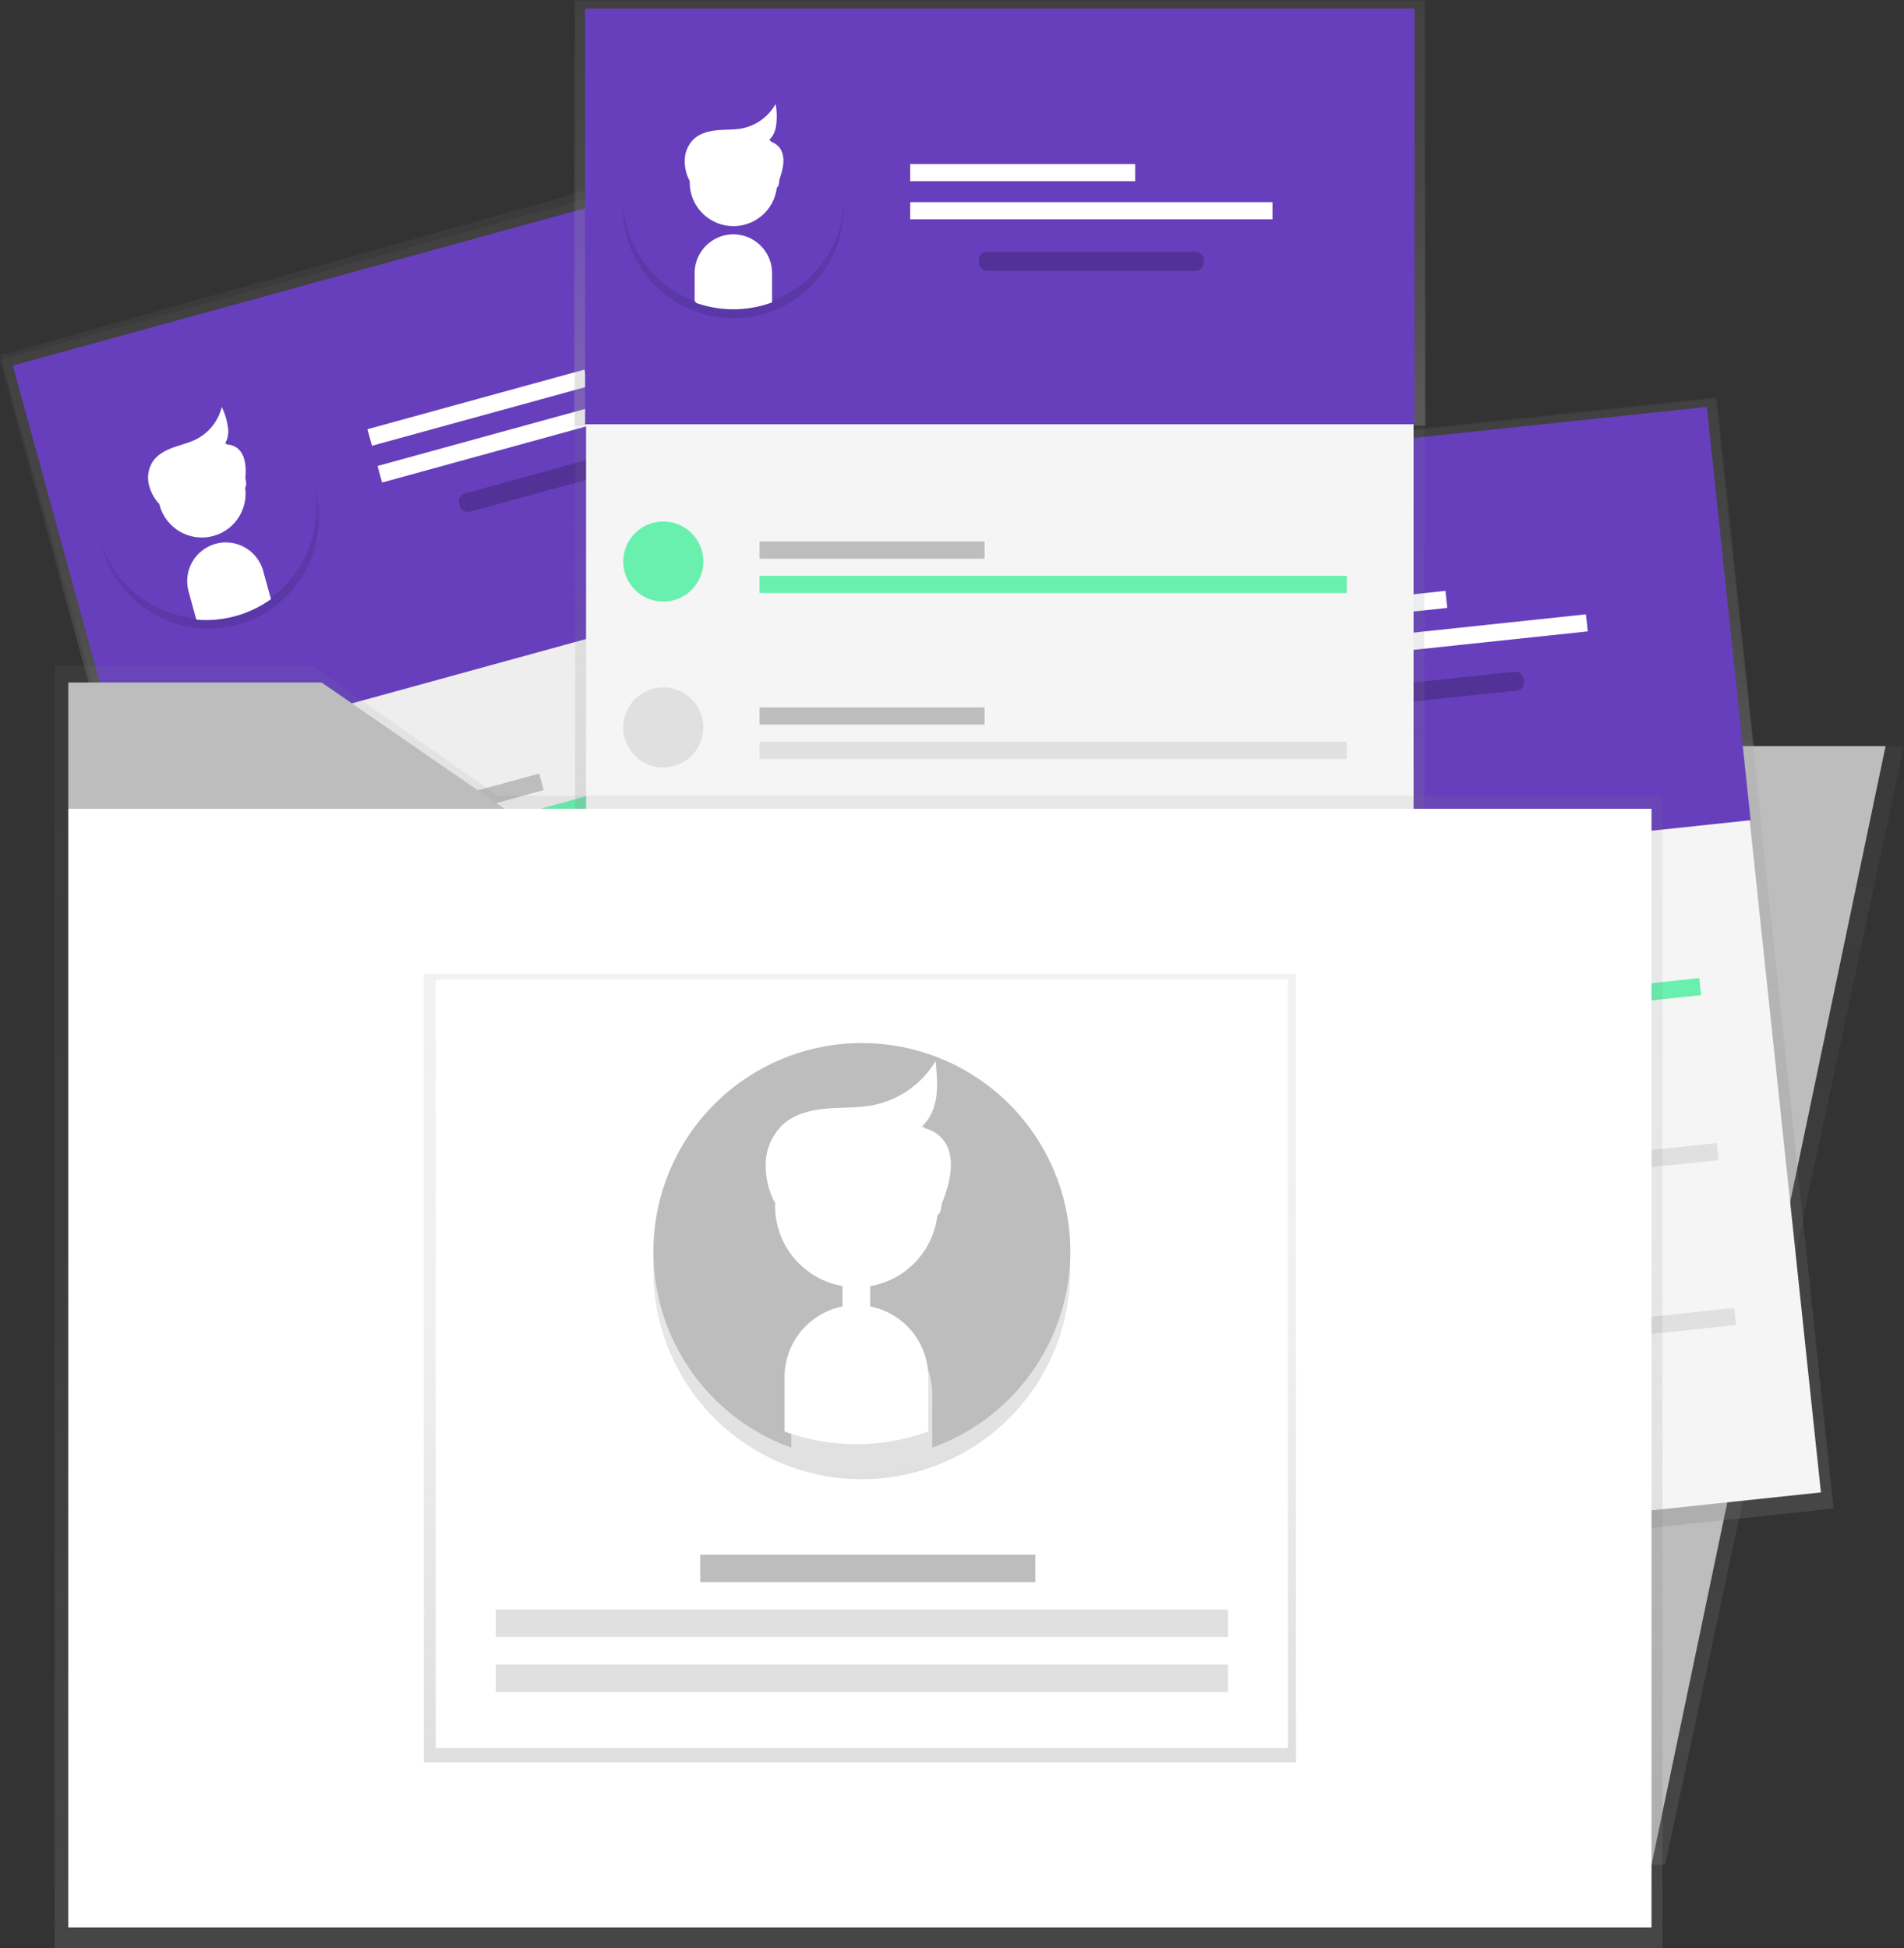 <svg xmlns="http://www.w3.org/2000/svg" xmlns:xlink="http://www.w3.org/1999/xlink" id="0b188637-16b1-4c40-a71f-ceebe5cfc5ec" width="729.22" height="746.14" data-name="Layer 1" viewBox="0 0 729.22 746.14"><rect x="0" y="0" width="729.22" height="746.14" fill="#333333" stroke="none"/><defs><linearGradient id="161b0b7e-f39b-42f9-9ca9-e5f4182b27e7" x1="459.12" x2="459.12" y1="621" y2="193.38" gradientTransform="translate(-9.77 -29.03)" gradientUnits="userSpaceOnUse"><stop offset="0" stop-color="gray" stop-opacity=".25"/><stop offset=".54" stop-color="gray" stop-opacity=".12"/><stop offset="1" stop-color="gray" stop-opacity=".1"/></linearGradient><linearGradient id="0379165a-8b01-4db8-a9fd-a7f74912e5f9" x1="459.12" x2="459.12" y1="355.96" y2="192.97" gradientTransform="translate(-44.96 -24.28)" gradientUnits="userSpaceOnUse"><stop offset="0" stop-color="#b3b3b3" stop-opacity=".25"/><stop offset=".54" stop-color="#b3b3b3" stop-opacity=".1"/><stop offset="1" stop-color="#b3b3b3" stop-opacity=".05"/></linearGradient><linearGradient id="a5c94603-d688-4cb8-935e-8753937e09f1" x1="890.03" x2="893.49" y1="384.1" y2="466.67" gradientTransform="matrix(-0.96, 0.28, -0.28, -0.96, 1290.21, 438.32)" gradientUnits="userSpaceOnUse"><stop offset="0" stop-opacity=".12"/><stop offset=".55" stop-opacity=".09"/><stop offset="1" stop-opacity=".02"/></linearGradient><linearGradient id="452544f9-f0e1-48f7-bf2a-2e6d32ceef9c" x1="630.78" x2="630.78" y1="714.25" y2="285.78" gradientTransform="matrix(1, 0, 0, 1, 0, 0)" xlink:href="#161b0b7e-f39b-42f9-9ca9-e5f4182b27e7"/><linearGradient id="b357cf12-7038-49e2-a945-bede915bae9c" x1="737.4" x2="737.4" y1="672.7" y2="245.08" gradientTransform="translate(15.96 0.36)" xlink:href="#161b0b7e-f39b-42f9-9ca9-e5f4182b27e7"/><linearGradient id="ea27b32b-d891-4df9-a7ed-488b1d56dfe9" x1="737.4" x2="737.4" y1="407.66" y2="244.68" gradientTransform="translate(1.98 1.1)" xlink:href="#0379165a-8b01-4db8-a9fd-a7f74912e5f9"/><linearGradient id="e9a0bbc5-d046-4610-9b74-eda9798afd67" x1="612.39" x2="615.85" y1="329.04" y2="411.61" gradientTransform="translate(1291.19 632.77) rotate(173.26)" xlink:href="#a5c94603-d688-4cb8-935e-8753937e09f1"/><linearGradient id="d89d3977-de30-46d1-ab57-98fa636459b9" x1="382.92" x2="382.92" y1="428.03" y2=".4" gradientTransform="matrix(1, 0, 0, 1, 0, 0)" xlink:href="#161b0b7e-f39b-42f9-9ca9-e5f4182b27e7"/><linearGradient id="1e925d76-3047-4c1e-82a0-04113f14e226" x1="382.92" x2="382.92" y1="162.99" y2="0" gradientTransform="matrix(1, 0, 0, 1, 0, 0)" xlink:href="#0379165a-8b01-4db8-a9fd-a7f74912e5f9"/><linearGradient id="9a56d00c-164c-4fec-8f17-f5f893f4fff9" x1="729.45" x2="732.9" y1="498.21" y2="580.79" gradientTransform="matrix(-1, 0.01, -0.01, -1, 1253.94, 688.13)" xlink:href="#a5c94603-d688-4cb8-935e-8753937e09f1"/><linearGradient id="595bce0a-5d70-43e8-a094-99f33f4517de" x1="328.81" x2="328.81" y1="746.14" y2="254.91" gradientTransform="matrix(1, 0, 0, 1, 0, 0)" xlink:href="#161b0b7e-f39b-42f9-9ca9-e5f4182b27e7"/><linearGradient id="7d63bf16-77e8-4c09-b275-41a64fa57a97" x1="329.34" x2="329.34" y1="675.01" y2="373.01" gradientTransform="matrix(1, 0, 0, 1, 0, 0)" xlink:href="#161b0b7e-f39b-42f9-9ca9-e5f4182b27e7"/><linearGradient id="cafffc46-2bab-4c9b-8a17-f57a9c7cb665" x1="683.6" x2="690.12" y1="52.97" y2="208.87" gradientTransform="matrix(-1, 0.01, -0.01, -1, 1253.94, 688.13)" xlink:href="#a5c94603-d688-4cb8-935e-8753937e09f1"/></defs><title>resume folder_2</title><rect width="325.25" height="427.62" x="286.73" y="164.35" fill="url(#161b0b7e-f39b-42f9-9ca9-e5f4182b27e7)" transform="matrix(0.96, -0.27, 0.27, 0.96, -319.57, 55.74)"/><rect width="326" height="162.99" x="251.16" y="168.7" fill="url(#0379165a-8b01-4db8-a9fd-a7f74912e5f9)" transform="translate(-286.9 41.83) rotate(-15.37)"/><rect width="316.93" height="417.67" x="290.45" y="167.72" fill="#eee" transform="translate(-319.16 55.57) rotate(-15.37)"/><rect width="317.66" height="159.19" x="255.71" y="171.97" fill="#673fbd" transform="translate(-287.25 41.98) rotate(-15.37)"/><rect width="86.17" height="6.57" x="358.16" y="384.47" fill="#bdbdbd" transform="translate(-323.84 43.33) rotate(-15.37)"/><rect width="86.17" height="6.57" x="365.13" y="409.82" fill="#f5f5f5" transform="translate(-330.31 46.09) rotate(-15.37)"/><rect width="224.92" height="6.57" x="359.16" y="378.75" fill="#69f0ae" transform="translate(-319.8 61.79) rotate(-15.37)"/><rect width="86.17" height="6.57" x="375.45" y="229.76" fill="#fff" transform="translate(-282.2 42.38) rotate(-15.37)"/><rect width="138.75" height="6.57" x="378.38" y="236.87" fill="#fff" transform="translate(-283.04 50.38) rotate(-15.37)"/><rect width="86.17" height="7.3" x="409.8" y="255.17" opacity=".2" rx="3.09" ry="3.09" transform="translate(-287.8 52.41) rotate(-15.37)"/><circle cx="325.31" cy="413.18" r="15.34" fill="#69f0ae" transform="translate(-333.29 24.11) rotate(-15.37)"/><rect width="86.17" height="6.57" x="375.01" y="445.73" fill="#bdbdbd" transform="translate(-339.47 49.99) rotate(-15.37)"/><rect width="86.17" height="6.57" x="381.98" y="471.08" fill="#f5f5f5" transform="translate(-345.95 52.75) rotate(-15.37)"/><rect width="224.92" height="6.57" x="376.01" y="440.01" fill="#e0e0e0" transform="translate(-335.44 68.45) rotate(-15.37)"/><circle cx="342.15" cy="474.44" r="15.34" fill="#e0e0e0" transform="translate(-348.93 30.77) rotate(-15.37)"/><rect width="86.17" height="6.57" x="391.85" y="506.98" fill="#bdbdbd" transform="translate(-355.11 56.65) rotate(-15.37)"/><rect width="86.17" height="6.57" x="398.82" y="532.33" fill="#f5f5f5" transform="translate(-361.58 59.4) rotate(-15.37)"/><rect width="224.92" height="6.57" x="392.85" y="501.27" fill="#e0e0e0" transform="translate(-351.08 75.1) rotate(-15.37)"/><circle cx="359" cy="535.7" r="15.34" fill="#e0e0e0" transform="translate(-364.57 37.43) rotate(-15.37)"/><path fill="url(#a5c94603-d688-4cb8-935e-8753937e09f1)" d="M274.62,287.15A42.28,42.28,0,1,0,318,233.24l3,10.47a14.36,14.36,0,0,1-9.8,17.72h0a14.36,14.36,0,0,1-17.72-9.8l-3-10.47A42.3,42.3,0,0,0,274.62,287.15Z" transform="translate(-235.39 -76.93)"/><path fill="#673fbd" d="M355,260.43a42.28,42.28,0,1,0-44,53.38l-2.89-10.5a14.36,14.36,0,0,1,10-17.6h0a14.36,14.36,0,0,1,17.6,10l2.89,10.5A42.3,42.3,0,0,0,355,260.43Z" transform="translate(-235.39 -76.93)"/><circle cx="312.7" cy="266.03" r="16.25" fill="#fff" stroke="#fff" stroke-miterlimit="10" transform="translate(-294.73 15.5) rotate(-15.37)"/><path fill="#fff" stroke="#fff" stroke-miterlimit="10" d="M318.09,285.71h0a14.36,14.36,0,0,0-10,17.6l2.89,10.5a42.44,42.44,0,0,0,27.61-7.59l-2.89-10.5A14.36,14.36,0,0,0,318.09,285.71Z" transform="translate(-235.39 -76.93)"/><path fill="#fff" stroke="#fff" stroke-miterlimit="10" d="M296.66,269.51a15.77,15.77,0,0,1-3.84-7.42,10.93,10.93,0,0,1,1.51-8.11c1.75-2.57,4.65-4.11,7.58-5.17s6-1.75,8.78-3.14a19.44,19.44,0,0,0,9.74-11.41,26.14,26.14,0,0,1,1.83,6.92,8.81,8.81,0,0,1-2,6.68c2.08-1.76,2.53.9,2.44,2.59,1.57,1.1,4.5.55,5.16,2.35a12,12,0,0,1,.9,5.61c-.25,1.9,1.34,4.68-.46,5.32" transform="translate(-235.39 -76.93)"/><path fill="#fff" d="M321,247.24s11.2-2.05,7.87,16.32" transform="translate(-235.39 -76.93)"/><polygon fill="url(#452544f9-f0e1-48f7-bf2a-2e6d32ceef9c)" points="637.77 714.25 532.34 714.25 532.34 285.78 729.22 285.78 637.77 714.25"/><polygon fill="#bdbdbd" points="632.52 714.25 529.17 714.25 529.17 285.78 722.16 285.78 632.52 714.25"/><rect width="325.25" height="427.62" x="590.74" y="245.44" fill="url(#b357cf12-7038-49e2-a945-bede915bae9c)" transform="translate(-279.59 5.03) rotate(-6.05)"/><rect width="326" height="162.99" x="576.38" y="245.78" fill="url(#ea27b32b-d891-4df9-a7ed-488b1d56dfe9)" transform="translate(-265.76 2.82) rotate(-6.05)"/><rect width="316.93" height="417.67" x="594.73" y="248.76" fill="#f5f5f5" transform="translate(-279.42 5) rotate(-6.05)"/><rect width="317.66" height="159.19" x="580.7" y="249.09" fill="#673fbd" transform="translate(-265.91 2.84) rotate(-6.05)"/><rect width="86.17" height="6.57" x="661.26" y="457.64" fill="#bdbdbd" transform="translate(-280.04 -0.13) rotate(-6.05)"/><rect width="86.17" height="6.57" x="664.03" y="483.78" fill="#f5f5f5" transform="translate(-282.78 0.31) rotate(-6.05)"/><rect width="224.92" height="6.57" x="662.26" y="463.4" fill="#69f0ae" transform="translate(-280.26 7.32) rotate(-6.05)"/><rect width="86.17" height="6.57" x="703.39" y="307.77" fill="#fff" transform="translate(-264.01 3.48) rotate(-6.05)"/><rect width="138.75" height="6.57" x="704.78" y="319.53" fill="#fff" transform="translate(-265.1 6.46) rotate(-6.05)"/><rect width="86.17" height="7.3" x="733.11" y="338.4" opacity=".2" rx="3.09" ry="3.09" transform="translate(-267.12 6.78) rotate(-6.05)"/><circle cx="625.29" cy="473.71" r="15.34" fill="#69f0ae" transform="translate(-281.83 -8.39) rotate(-6.05)"/><rect width="86.17" height="6.57" x="667.96" y="520.81" fill="#bdbdbd" transform="translate(-286.66 0.93) rotate(-6.05)"/><rect width="86.17" height="6.57" x="670.73" y="546.96" fill="#f5f5f5" transform="translate(-289.4 1.36) rotate(-6.05)"/><rect width="224.92" height="6.57" x="668.96" y="526.57" fill="#e0e0e0" transform="translate(-286.88 8.38) rotate(-6.05)"/><circle cx="631.99" cy="536.88" r="15.34" fill="#e0e0e0" transform="translate(-288.45 -7.33) rotate(-6.05)"/><rect width="86.17" height="6.57" x="674.65" y="583.99" fill="#bdbdbd" transform="translate(-293.28 1.98) rotate(-6.05)"/><rect width="86.17" height="6.57" x="677.42" y="610.13" fill="#f5f5f5" transform="translate(-296.02 2.42) rotate(-6.05)"/><rect width="224.92" height="6.57" x="675.65" y="589.75" fill="#e0e0e0" transform="translate(-293.5 9.43) rotate(-6.05)"/><circle cx="638.68" cy="600.06" r="15.34" fill="#e0e0e0" transform="translate(-295.07 -6.28) rotate(-6.05)"/><path fill="url(#e9a0bbc5-d046-4610-9b74-eda9798afd67)" d="M595.69,341.12A42.28,42.28,0,1,0,647.23,295l1.28,10.82A14.36,14.36,0,0,1,636,321.67h0a14.36,14.36,0,0,1-15.9-12.54l-1.28-10.82A42.3,42.3,0,0,0,595.69,341.12Z" transform="translate(-235.39 -76.93)"/><path fill="#673fbd" d="M679.33,327.79a42.28,42.28,0,1,0-52.09,45.54l-1.15-10.83a14.36,14.36,0,0,1,12.73-15.75h0a14.36,14.36,0,0,1,15.75,12.73l1.15,10.83A42.3,42.3,0,0,0,679.33,327.79Z" transform="translate(-235.39 -76.93)"/><circle cx="636.7" cy="326.46" r="16.25" fill="#fff" stroke="#fff" stroke-miterlimit="10" transform="translate(-266.25 -8.01) rotate(-6.05)"/><path fill="#fff" stroke="#fff" stroke-miterlimit="10" d="M638.82,346.75h0a14.36,14.36,0,0,0-12.73,15.75l1.15,10.83a42.44,42.44,0,0,0,28.48-3l-1.15-10.83A14.36,14.36,0,0,0,638.82,346.75Z" transform="translate(-235.39 -76.93)"/><path fill="#fff" stroke="#fff" stroke-miterlimit="10" d="M620.3,327.29a15.77,15.77,0,0,1-2.59-7.95,10.93,10.93,0,0,1,2.8-7.75c2.14-2.26,5.26-3.31,8.32-3.88S635,307,638,306a19.44,19.44,0,0,0,11.46-9.68,26.14,26.14,0,0,1,.69,7.12,8.81,8.81,0,0,1-3.06,6.27c2.33-1.4,2.35,1.29,2,2.95,1.37,1.34,4.35,1.27,4.71,3.16a12,12,0,0,1,0,5.68c-.56,1.83.57,4.84-1.32,5.17" transform="translate(-235.39 -76.93)"/><path fill="#fff" d="M647.93,309.26s11.38-.21,5.13,17.38" transform="translate(-235.39 -76.93)"/><rect width="325.25" height="427.62" x="220.3" y=".4" fill="url(#d89d3977-de30-46d1-ab57-98fa636459b9)"/><rect width="326" height="162.99" x="219.92" fill="url(#1e925d76-3047-4c1e-82a0-04113f14e226)"/><rect width="316.93" height="417.67" x="224.46" y="3.71" fill="#f5f5f5"/><rect width="317.66" height="159.19" x="224.1" y="3.32" fill="#673fbd"/><rect width="86.17" height="6.57" x="290.91" y="207.42" fill="#bdbdbd"/><rect width="86.17" height="6.57" x="290.91" y="233.71" fill="#f5f5f5"/><rect width="224.92" height="6.57" x="290.91" y="220.57" fill="#69f0ae"/><rect width="86.17" height="6.57" x="348.6" y="62.84" fill="#fff"/><rect width="138.75" height="6.57" x="348.6" y="77.44" fill="#fff"/><rect width="86.17" height="7.3" x="374.89" y="96.43" opacity=".2" rx="3.09" ry="3.09"/><circle cx="254.04" cy="215.09" r="15.34" fill="#69f0ae"/><rect width="86.17" height="6.57" x="290.91" y="270.95" fill="#bdbdbd"/><rect width="86.17" height="6.57" x="290.91" y="297.24" fill="#f5f5f5"/><rect width="224.92" height="6.57" x="290.91" y="284.1" fill="#e0e0e0"/><circle cx="254.04" cy="278.62" r="15.34" fill="#e0e0e0"/><rect width="86.17" height="6.57" x="290.91" y="334.49" fill="#bdbdbd"/><rect width="86.17" height="6.57" x="290.91" y="360.77" fill="#f5f5f5"/><rect width="224.92" height="6.57" x="290.91" y="347.63" fill="#e0e0e0"/><circle cx="254.04" cy="342.15" r="15.34" fill="#e0e0e0"/><path fill="url(#9a56d00c-164c-4fec-8f17-f5f893f4fff9)" d="M474,157.06a42.28,42.28,0,1,0,56.12-40.48l.13,10.89A14.36,14.36,0,0,1,516.07,142h0a14.36,14.36,0,0,1-14.49-14.14l-.13-10.89A42.3,42.3,0,0,0,474,157.06Z" transform="translate(-235.39 -76.93)"/><path fill="#673fbd" d="M558.55,152.61a42.28,42.28,0,1,0-56.6,39.8V181.51a14.36,14.36,0,0,1,14.32-14.32h0a14.36,14.36,0,0,1,14.32,14.32v10.89A42.3,42.3,0,0,0,558.55,152.61Z" transform="translate(-235.39 -76.93)"/><circle cx="280.9" cy="69.87" r="16.25" fill="#fff" stroke="#fff" stroke-miterlimit="10"/><path fill="#fff" stroke="#fff" stroke-miterlimit="10" d="M516.26,167.19h0a14.36,14.36,0,0,0-14.32,14.32v10.89a42.44,42.44,0,0,0,28.64,0V181.51A14.36,14.36,0,0,0,516.26,167.19Z" transform="translate(-235.39 -76.93)"/><path fill="#fff" stroke="#fff" stroke-miterlimit="10" d="M499.9,145.89a15.77,15.77,0,0,1-1.73-8.18,10.93,10.93,0,0,1,3.6-7.42c2.37-2,5.58-2.73,8.68-3s6.24-.1,9.3-.7a19.44,19.44,0,0,0,12.41-8.42,26.14,26.14,0,0,1-.07,7.15,8.81,8.81,0,0,1-3.7,5.91c2.47-1.14,2.2,1.53,1.67,3.14,1.22,1.48,4.2,1.72,4.35,3.64a12,12,0,0,1-.62,5.65c-.75,1.76.05,4.87-1.86,5" transform="translate(-235.39 -76.93)"/><path fill="#fff" d="M529.27,130.88s11.34,1,3.27,17.82" transform="translate(-235.39 -76.93)"/><polygon fill="url(#595bce0a-5d70-43e8-a094-99f33f4517de)" points="190.59 304.74 119.42 254.91 20.88 254.91 20.88 304.74 20.88 329.15 20.88 746.14 636.74 746.14 636.74 304.74 190.59 304.74"/><polyline fill="#fff" points="26.15 309.78 26.15 333.48 26.15 738.25 632.52 738.25 632.52 309.78 193.25 309.78"/><polyline fill="#bdbdbd" points="193.25 309.78 123.17 261.41 26.15 261.41 26.15 309.78"/><rect width="334" height="302" x="162.34" y="373.01" fill="url(#7d63bf16-77e8-4c09-b275-41a64fa57a97)"/><rect width="326.42" height="294.31" x="166.88" y="375.21" fill="#fff"/><rect width="128.34" height="10.51" x="268.19" y="595.49" fill="#bdbdbd"/><rect width="280.44" height="10.51" x="189.87" y="616.52" fill="#e0e0e0"/><rect width="280.44" height="10.51" x="189.87" y="637.55" fill="#e0e0e0"/><path fill="url(#cafffc46-2bab-4c9b-8a17-f57a9c7cb665)" d="M485.62,564.67a79.84,79.84,0,1,0,106-76.43l.25,20.57a27.11,27.11,0,0,1-26.7,27.36h0a27.11,27.11,0,0,1-27.36-26.7l-.25-20.57A79.87,79.87,0,0,0,485.62,564.67Z" transform="translate(-235.39 -76.93)"/><path fill="#bdbdbd" d="M645.32,556.28a79.84,79.84,0,1,0-106.87,75.14V610.85a27.11,27.11,0,0,1,27-27h0a27.11,27.11,0,0,1,27,27v20.57A79.87,79.87,0,0,0,645.32,556.28Z" transform="translate(-235.39 -76.93)"/><rect width="9.6" height="33.85" x="323.18" y="488.01" fill="#fff" stroke="#fff" stroke-miterlimit="10" rx="4.8" ry="4.8"/><circle cx="328.03" cy="461.87" r="30.69" fill="#fff" stroke="#fff" stroke-miterlimit="10"/><path fill="#fff" stroke="#fff" stroke-miterlimit="10" d="M563.37,577.31h0a27.11,27.11,0,0,0-27,27v20.57a80.13,80.13,0,0,0,54.07,0V604.35A27.11,27.11,0,0,0,563.37,577.31Z" transform="translate(-235.39 -76.93)"/><path fill="#fff" stroke="#fff" stroke-miterlimit="10" d="M532.47,537.1a29.77,29.77,0,0,1-3.27-15.44,20.64,20.64,0,0,1,6.8-14c4.47-3.81,10.53-5.16,16.39-5.63s11.79-.19,17.55-1.32a36.69,36.69,0,0,0,23.43-15.89c.37,4.5.74,9.07-.13,13.51s-3.15,8.79-7,11.16c4.66-2.16,4.15,2.9,3.14,5.93,2.31,2.79,7.92,3.25,8.21,6.86s.24,7.34-1.17,10.67.1,9.19-3.5,9.45" transform="translate(-235.39 -76.93)"/><path fill="#fff" d="M587.94,508.75s21.41,1.87,6.17,33.65" transform="translate(-235.39 -76.93)"/></svg>